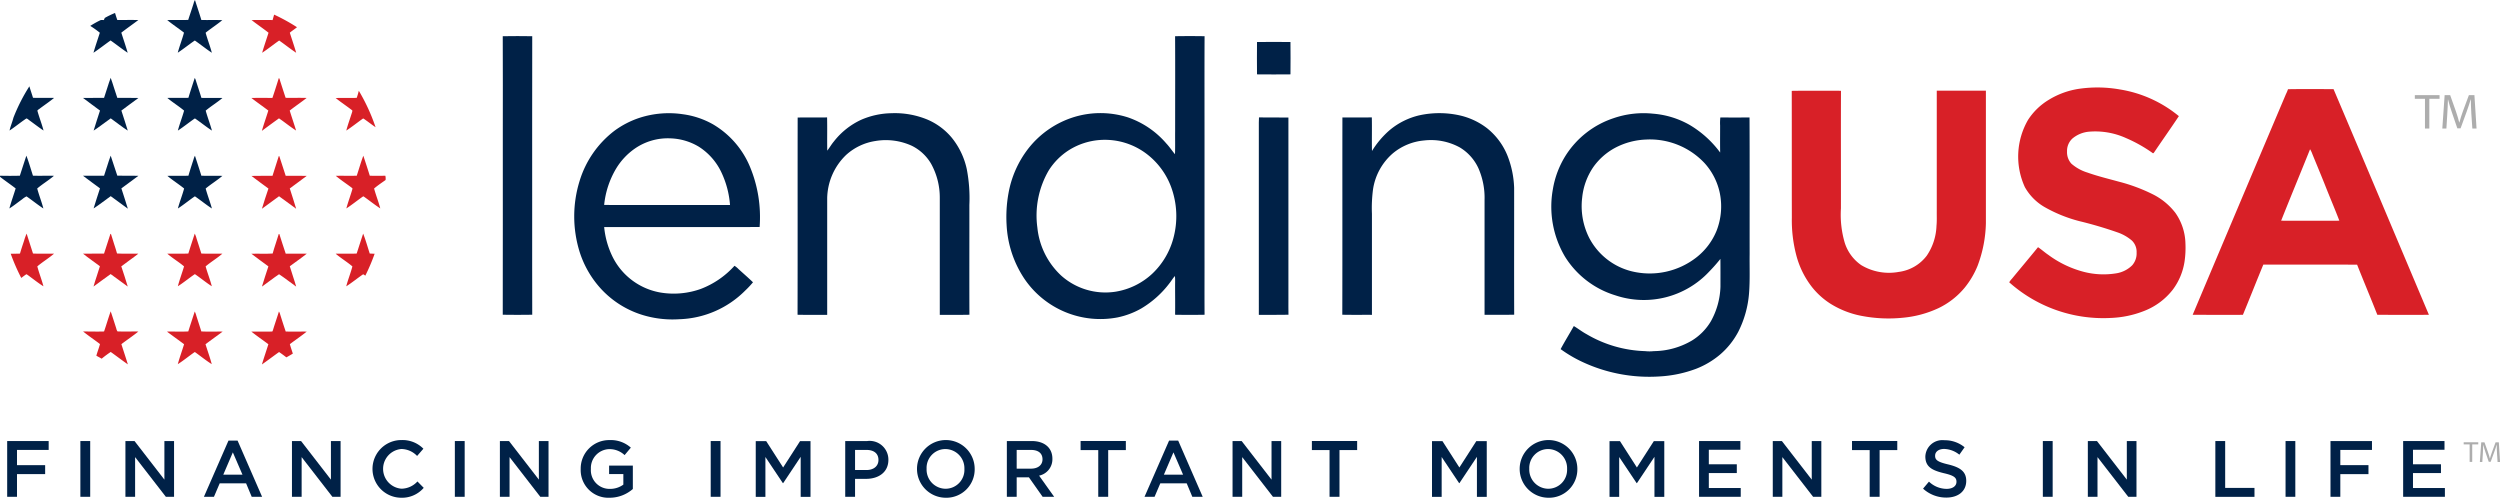 <svg xmlns="http://www.w3.org/2000/svg" width="235" height="46.787" viewBox="0 0 235 46.787">
  <g id="UpdatedLogoNewSlogan" transform="translate(-332.5 -225.6)">
    <g id="Group_4" data-name="Group 4" transform="translate(332.5 225.6)">
      <path id="Path_1" data-name="Path 1" d="M637.98,225.911a1,1,0,0,1,.125-.311c.2.628.41,1.245.6,1.878.659.016,1.318-.01,1.972.016-.5.41-1.043.763-1.551,1.162l-.016.031c.171.628.415,1.24.581,1.873-.54-.358-1.048-.768-1.583-1.142h-.036c-.535.368-1.043.778-1.583,1.136.166-.633.41-1.245.581-1.873l-.016-.031c-.514-.394-1.053-.752-1.557-1.162.659-.021,1.318.005,1.972-.016C637.638,226.949,637.819,226.43,637.98,225.911Z" transform="translate(-619.778 -225.6)" fill="#002147"/>
      <path id="Path_2" data-name="Path 2" d="M497.554,249.567a8.262,8.262,0,0,1,.965-.467c.067.223.135.441.213.659.659.005,1.318-.01,1.977.005-.524.4-1.074.778-1.6,1.188.2.628.415,1.251.6,1.889-.55-.363-1.064-.778-1.609-1.157-.54.379-1.059.794-1.609,1.157.182-.633.4-1.256.6-1.883a9.109,9.109,0,0,0-.9-.643,8.54,8.54,0,0,1,1-.555c.093,0,.187.005.275.005C497.5,249.7,497.528,249.634,497.554,249.567Z" transform="translate(-487.706 -247.881)" fill="#002147"/>
      <path id="Path_3" data-name="Path 3" d="M1243.3,290.987q1.385-.023,2.771,0c-.016,5.583,0,11.166-.005,16.749.005,3.144-.01,6.289.005,9.433q-1.385.023-2.771,0c.016-5.651,0-11.306.005-16.957C1243.305,297.135,1243.316,294.064,1243.3,290.987Z" transform="translate(-1196.041 -287.583)" fill="#002147"/>
      <g id="Group_1" data-name="Group 1" transform="translate(94.607 3.392)">
        <path id="Path_4" data-name="Path 4" d="M2171.637,290.987q1.385-.023,2.771,0c-.015,3.212-.005,6.429-.005,9.641V311.68c.005,1.832-.01,3.658.005,5.49q-1.385.023-2.771,0c.015-.913,0-1.826,0-2.74,0-.3.016-.6-.015-.9-.192.2-.327.446-.5.659a9.223,9.223,0,0,1-2.651,2.382,7.593,7.593,0,0,1-2.252.851,8.626,8.626,0,0,1-8.749-3.637,10,10,0,0,1-1.671-5.059,12.472,12.472,0,0,1,.177-2.978,9.588,9.588,0,0,1,1.873-4.213,8.736,8.736,0,0,1,4.385-2.978,8.5,8.5,0,0,1,4.96.057,8.312,8.312,0,0,1,3.612,2.449c.3.316.54.685.82,1.017.031-.732.005-1.463.015-2.19C2171.642,296.928,2171.653,293.96,2171.637,290.987Zm-7.057,9.755a6.324,6.324,0,0,0-2.9.939,6.158,6.158,0,0,0-1.92,1.92,8.408,8.408,0,0,0-1.069,5.376,7.121,7.121,0,0,0,2.247,4.519,6.235,6.235,0,0,0,5.079,1.51,6.609,6.609,0,0,0,3.487-1.707,7.123,7.123,0,0,0,1.961-3.284,7.946,7.946,0,0,0-.218-4.9,6.954,6.954,0,0,0-2.226-3.02A6.487,6.487,0,0,0,2164.58,300.742Z" transform="translate(-2155.785 -290.975)" fill="#002147"/>
      </g>
      <path id="Path_5" data-name="Path 5" d="M2609.557,301.558q1.573-.016,3.145,0c.01,1.012.01,2.029,0,3.041q-1.573.016-3.145,0C2609.547,303.587,2609.547,302.57,2609.557,301.558Z" transform="translate(-2491.398 -297.609)" fill="#002147"/>
      <path id="Path_6" data-name="Path 6" d="M484.877,368.484c.218-.623.389-1.266.623-1.884.228.617.4,1.261.623,1.884.659.005,1.323-.01,1.982.01-.524.4-1.074.778-1.6,1.183.2.628.41,1.251.6,1.884-.555-.353-1.064-.773-1.6-1.152-.545.374-1.053.794-1.609,1.152.187-.633.4-1.256.6-1.884-.524-.4-1.074-.778-1.6-1.188C483.554,368.478,484.218,368.494,484.877,368.484Z" transform="translate(-475.096 -359.284)" fill="#002147"/>
      <path id="Path_7" data-name="Path 7" d="M638.179,366.8a.859.859,0,0,1,.1.223c.171.55.363,1.095.524,1.65.659.021,1.318-.005,1.982.01-.5.42-1.074.768-1.577,1.188.176.633.415,1.245.586,1.878-.545-.358-1.048-.768-1.583-1.136h-.036c-.534.368-1.038.778-1.583,1.136.166-.633.41-1.245.586-1.878-.5-.42-1.074-.768-1.577-1.193.659-.016,1.323.005,1.982-.01C637.769,368.04,637.976,367.423,638.179,366.8Z" transform="translate(-619.873 -359.473)" fill="#002147"/>
      <path id="Path_8" data-name="Path 8" d="M350.163,384.952a16.808,16.808,0,0,1,1.5-2.952c.109.363.233.721.342,1.079.659.016,1.318-.005,1.982.01-.425.348-.882.654-1.318.981-.083.073-.2.119-.254.218.171.628.415,1.235.581,1.868-.451-.3-.872-.628-1.308-.944-.1-.062-.187-.171-.306-.192-.54.358-1.043.778-1.583,1.136C349.888,385.751,350.059,385.362,350.163,384.952Z" transform="translate(-348.902 -373.885)" fill="#002147"/>
      <g id="Group_2" data-name="Group 2" transform="translate(53.982 10.641)">
        <path id="Path_9" data-name="Path 9" d="M1378.987,431.121a8.949,8.949,0,0,1,4.1-.337,7.844,7.844,0,0,1,2.812.944,8.328,8.328,0,0,1,3.477,3.99,12.289,12.289,0,0,1,.908,5.661c-2.745.021-5.49.005-8.24.01h-6.372a8.062,8.062,0,0,0,.82,2.854,6.207,6.207,0,0,0,4.514,3.305,7.559,7.559,0,0,0,3.736-.342,8.2,8.2,0,0,0,3.181-2.179,2.038,2.038,0,0,1,.384.316c.452.41.913.809,1.354,1.235a8.551,8.551,0,0,1-.726.773,9.138,9.138,0,0,1-6.221,2.7,9.639,9.639,0,0,1-3.082-.3,8.835,8.835,0,0,1-4.655-3.02,9.318,9.318,0,0,1-1.609-3,11.232,11.232,0,0,1-.005-6.678,9.358,9.358,0,0,1,3.274-4.717A8.432,8.432,0,0,1,1378.987,431.121Zm-.426,2.885a6.173,6.173,0,0,0-1.8,1.941,8.266,8.266,0,0,0-1.09,3.357c1.069.021,2.143,0,3.212.01h8.619a8.67,8.67,0,0,0-.815-3.077,5.772,5.772,0,0,0-2.112-2.4,5.511,5.511,0,0,0-2.688-.789A5.444,5.444,0,0,0,1378.561,434.006Z" transform="translate(-1372.862 -430.684)" fill="#002147"/>
      </g>
      <path id="Path_10" data-name="Path 10" d="M1783.283,431.272a7.432,7.432,0,0,1,2.88-.617,7.974,7.974,0,0,1,3.388.617,6.078,6.078,0,0,1,2.252,1.692,7.029,7.029,0,0,1,1.406,2.947,14.4,14.4,0,0,1,.244,3.373c.005,3.44-.01,6.875.005,10.315-.929.021-1.858.005-2.786.01v-11a6.555,6.555,0,0,0-.825-3.217,4.3,4.3,0,0,0-1.805-1.676,5.87,5.87,0,0,0-3.435-.446,5.265,5.265,0,0,0-2.74,1.308,5.774,5.774,0,0,0-1.779,4.084v10.948c-.929-.005-1.858.01-2.786-.01.015-6.18,0-12.36.01-18.54.924-.01,1.842.005,2.766-.01.026,1.043-.005,2.081.016,3.124.218-.275.389-.586.617-.856A6.954,6.954,0,0,1,1783.283,431.272Z" transform="translate(-1702.332 -420.013)" fill="#002147"/>
      <path id="Path_11" data-name="Path 11" d="M2771.423,430.807a8.82,8.82,0,0,1,3.757-.01,6.594,6.594,0,0,1,2.615,1.209,6.321,6.321,0,0,1,1.972,2.693,9.056,9.056,0,0,1,.586,2.921c.005,3.975-.01,7.949.005,11.924-.929.021-1.857.005-2.786.01V438.762a6.9,6.9,0,0,0-.581-2.994,4.427,4.427,0,0,0-1.744-1.946,5.656,5.656,0,0,0-3.377-.654,5.336,5.336,0,0,0-2.9,1.193,5.554,5.554,0,0,0-1.884,3.419,13.38,13.38,0,0,0-.1,2.278v9.5c-.929-.005-1.858.01-2.786-.01.016-6.18,0-12.36.01-18.54.923-.01,1.842.005,2.765-.01.026,1.053-.01,2.107.016,3.16a8.4,8.4,0,0,1,1.665-1.966A6.723,6.723,0,0,1,2771.423,430.807Z" transform="translate(-2638.024 -419.963)" fill="#002147"/>
      <g id="Group_3" data-name="Group 3" transform="translate(145.838 10.638)">
        <path id="Path_12" data-name="Path 12" d="M3148.937,431.1a8.673,8.673,0,0,1,3.747-.436,8.259,8.259,0,0,1,3.4,1.033,9.689,9.689,0,0,1,2.911,2.62c-.016-.846-.005-1.692-.005-2.537a4.659,4.659,0,0,1,.021-.763q1.369.016,2.744,0c.021,4.286.005,8.567.01,12.853-.016,1.23.042,2.459-.057,3.689a9.651,9.651,0,0,1-1.012,3.606,7.3,7.3,0,0,1-1.7,2.133,7.933,7.933,0,0,1-2.273,1.349,11.524,11.524,0,0,1-3.419.716,14.833,14.833,0,0,1-7.306-1.385,12.282,12.282,0,0,1-2-1.183c.394-.737.835-1.443,1.24-2.169.4.239.773.534,1.188.758a11.489,11.489,0,0,0,5.516,1.6,3.608,3.608,0,0,0,.82,0,7.188,7.188,0,0,0,3.586-1,5.274,5.274,0,0,0,1.774-1.806,7.113,7.113,0,0,0,.9-3.248c0-.872.005-1.743-.005-2.615a15.364,15.364,0,0,1-1.054,1.193,8.4,8.4,0,0,1-8.836,2.226,8.481,8.481,0,0,1-4.7-3.6,9.212,9.212,0,0,1-1.157-6.372,8.6,8.6,0,0,1,1.215-3.186A8.5,8.5,0,0,1,3148.937,431.1Zm3.186,1.993a6.749,6.749,0,0,0-3.04.8,5.975,5.975,0,0,0-2.009,1.785,6.169,6.169,0,0,0-1.048,2.859,6.62,6.62,0,0,0,.643,3.772,6.178,6.178,0,0,0,3.964,3.16,7.132,7.132,0,0,0,6.185-1.339,6.1,6.1,0,0,0,1.842-2.47,6.29,6.29,0,0,0,.3-3.539,6.023,6.023,0,0,0-1.416-2.792A7.044,7.044,0,0,0,3152.123,433.09Z" transform="translate(-3143.137 -430.616)" fill="#002147"/>
      </g>
      <path id="Path_13" data-name="Path 13" d="M2613,438.3c.923.016,1.842,0,2.766.01q.007,8.523,0,17.045c.005.5-.011,1,.005,1.494-.929.021-1.857.005-2.786.01V439.27C2612.99,438.949,2612.975,438.622,2613,438.3Z" transform="translate(-2494.655 -427.263)" fill="#002147"/>
      <path id="Path_14" data-name="Path 14" d="M334.98,507.6c.234.617.415,1.256.617,1.883.659.021,1.318-.005,1.977.01-.5.425-1.074.768-1.577,1.193.171.633.415,1.245.581,1.878-.545-.353-1.048-.768-1.583-1.136a1.857,1.857,0,0,0-.415.275c-.4.285-.784.6-1.2.861.171-.633.4-1.251.592-1.884-.483-.374-.991-.716-1.474-1.095a.708.708,0,0,0,.01-.1c.617.016,1.235.016,1.858,0C334.57,508.85,334.773,508.223,334.98,507.6Z" transform="translate(-332.5 -492.968)" fill="#002147"/>
      <path id="Path_15" data-name="Path 15" d="M484.782,509.489c.218-.628.389-1.266.623-1.889.223.623.4,1.261.623,1.883.659.01,1.323-.005,1.982.01-.524.4-1.069.784-1.6,1.183.2.638.42,1.271.607,1.909-.534-.394-1.074-.789-1.609-1.178-.54.379-1.053.8-1.609,1.152.187-.633.4-1.256.6-1.884-.524-.4-1.074-.778-1.6-1.188C483.459,509.483,484.123,509.494,484.782,509.489Z" transform="translate(-475.001 -492.968)" fill="#002147"/>
      <path id="Path_16" data-name="Path 16" d="M638.27,508.091a1.01,1.01,0,0,1,.119-.291c.2.623.41,1.245.6,1.873.659.026,1.318-.005,1.977.016-.5.426-1.069.773-1.572,1.188.171.633.415,1.245.586,1.878-.545-.353-1.048-.768-1.583-1.136h-.031c-.535.363-1.038.784-1.583,1.136.166-.633.415-1.245.586-1.878-.508-.415-1.074-.763-1.572-1.188.659-.021,1.318.01,1.977-.016C637.927,509.139,638.1,508.62,638.27,508.091Z" transform="translate(-620.062 -493.157)" fill="#002147"/>
    </g>
    <g id="Group_6" data-name="Group 6" transform="translate(333.507 226.975)">
      <path id="Path_17" data-name="Path 17" d="M790.133,252.1a17.617,17.617,0,0,1,2.148,1.183c-.218.187-.462.332-.674.519.2.628.415,1.25.6,1.884-.55-.363-1.064-.778-1.6-1.152-.539.374-1.053.794-1.6,1.152.182-.633.4-1.25.6-1.884-.519-.41-1.069-.778-1.593-1.188.659-.021,1.318-.005,1.977-.005C790.034,252.442,790.086,252.271,790.133,252.1Z" transform="translate(-765.372 -252.1)" fill="#d82027"/>
      <path id="Path_18" data-name="Path 18" d="M790.422,367.182c.026-.062.026-.14.078-.182a.817.817,0,0,1,.1.259c.171.534.343,1.069.519,1.6.659.01,1.318-.01,1.977.01-.519.41-1.074.778-1.593,1.188.192.628.41,1.251.6,1.878-.555-.353-1.064-.778-1.609-1.147-.54.389-1.079.783-1.608,1.178.182-.643.41-1.271.607-1.91-.524-.4-1.074-.778-1.593-1.183.659-.016,1.318-.005,1.977-.005C790.069,368.308,790.245,367.747,790.422,367.182Z" transform="translate(-765.277 -361.038)" fill="#d82027"/>
      <path id="Path_19" data-name="Path 19" d="M3978.832,384.148a12.071,12.071,0,0,1,3.767.067,11.609,11.609,0,0,1,5.557,2.511c-.748,1.126-1.531,2.231-2.288,3.352-.047.067-.115.2-.2.1a13.446,13.446,0,0,0-2.5-1.4,7.011,7.011,0,0,0-3.44-.592,2.81,2.81,0,0,0-1.583.649,1.581,1.581,0,0,0-.5,1.214,1.6,1.6,0,0,0,.41,1.147,4.154,4.154,0,0,0,1.51.835c.96.342,1.957.581,2.937.851a16.092,16.092,0,0,1,3.145,1.162,6.139,6.139,0,0,1,2.174,1.764,5.211,5.211,0,0,1,.954,2.911,8.841,8.841,0,0,1-.077,1.619,5.882,5.882,0,0,1-1.1,2.683,6.277,6.277,0,0,1-2.662,2,9.489,9.489,0,0,1-3.191.675,13.287,13.287,0,0,1-9.537-3.352,2.016,2.016,0,0,1,.259-.337c.815-.991,1.64-1.967,2.449-2.963.333.218.628.493.961.716a9.747,9.747,0,0,0,3.331,1.6,7.424,7.424,0,0,0,3.133.13,2.734,2.734,0,0,0,1.427-.742,1.686,1.686,0,0,0,.416-1.193,1.477,1.477,0,0,0-.436-1.126,4.15,4.15,0,0,0-1.277-.747,37.906,37.906,0,0,0-3.684-1.09,13.361,13.361,0,0,1-3.279-1.334,4.982,4.982,0,0,1-1.827-1.858,6.885,6.885,0,0,1,.3-6.325,6,6,0,0,1,1.888-1.847A7.572,7.572,0,0,1,3978.832,384.148Z" transform="translate(-3784.35 -377.184)" fill="#d82027"/>
      <g id="Group_5" data-name="Group 5" transform="translate(205.108 6.997)">
        <path id="Path_20" data-name="Path 20" d="M4313.756,386.956c1.427-.026,2.853-.005,4.28-.01q2.577,6.071,5.137,12.142,1.915,4.538,3.829,9.075c-1.619.005-3.232.01-4.851-.005-.617-1.577-1.277-3.134-1.9-4.711-2.936-.005-5.877,0-8.815-.005-.649,1.572-1.271,3.155-1.919,4.722-1.572.005-3.145,0-4.723,0q4.375-10.383,8.774-20.76A3.389,3.389,0,0,0,4313.756,386.956Zm2.075,5.64c-.9,2.242-1.826,4.468-2.718,6.714.467.021.934.005,1.4.01,1.355-.005,2.713.01,4.068-.005-.4-1.053-.846-2.086-1.26-3.134s-.852-2.091-1.277-3.134A2.217,2.217,0,0,0,4315.831,392.6Z" transform="translate(-4304.799 -386.942)" fill="#d82027"/>
      </g>
      <path id="Path_21" data-name="Path 21" d="M942.774,390a17.833,17.833,0,0,1,1.577,3.43c-.379-.254-.737-.545-1.116-.8-.052-.047-.109.016-.15.042-.5.358-.976.737-1.489,1.074.156-.592.369-1.162.55-1.743.01-.062.052-.145-.021-.182-.5-.389-1.033-.737-1.526-1.136.659-.021,1.318.005,1.977-.016A5.745,5.745,0,0,0,942.774,390Z" transform="translate(-910.053 -382.845)" fill="#d82027"/>
      <path id="Path_22" data-name="Path 22" d="M3578.4,389.915c1.24-.021,2.48-.005,3.715-.01.306.005.612-.01.914.01-.016,3.679,0,7.363-.005,11.042a9.336,9.336,0,0,0,.358,3.238,4.029,4.029,0,0,0,1.547,2.1,5.072,5.072,0,0,0,3.539.638,3.928,3.928,0,0,0,2.625-1.526,5.308,5.308,0,0,0,.913-2.8c.046-.467.021-.934.026-1.4V389.9h4.618v12.453a12.007,12.007,0,0,1-.778,4,8.014,8.014,0,0,1-1.209,2.055,7.269,7.269,0,0,1-2.475,1.935,10.041,10.041,0,0,1-3.357.9,13.3,13.3,0,0,1-3.9-.182,8.53,8.53,0,0,1-2.9-1.142,7.06,7.06,0,0,1-1.717-1.546,8.233,8.233,0,0,1-1.489-3.015,12.978,12.978,0,0,1-.416-3.518C3578.4,397.865,3578.41,393.89,3578.4,389.915Z" transform="translate(-3410.983 -382.75)" fill="#d82027"/>
      <path id="Path_23" data-name="Path 23" d="M790.568,508.5h.052c.2.617.394,1.23.6,1.847.659.005,1.318-.01,1.977.005-.519.41-1.069.778-1.593,1.183.192.638.42,1.266.6,1.91-.535-.394-1.069-.789-1.609-1.178-.54.389-1.074.784-1.609,1.178.187-.638.4-1.271.612-1.9-.524-.4-1.079-.778-1.6-1.188.659-.021,1.318,0,1.982-.01C790.179,509.73,790.376,509.112,790.568,508.5Z" transform="translate(-765.372 -495.196)" fill="#d82027"/>
      <path id="Path_24" data-name="Path 24" d="M942.772,509.578c.208-.628.384-1.261.617-1.878.208.623.41,1.251.607,1.878.488.021.976.005,1.463.005a1.178,1.178,0,0,1,.021.4c-.363.259-.742.509-1.079.8.171.628.415,1.24.581,1.868-.514-.332-1-.721-1.494-1.074-.041-.026-.1-.083-.145-.036-.524.363-1.017.768-1.551,1.116.166-.617.394-1.214.571-1.826.031-.073-.057-.109-.1-.151-.488-.363-1-.7-1.463-1.09C941.449,509.573,942.108,509.6,942.772,509.578Z" transform="translate(-910.243 -494.437)" fill="#d82027"/>
      <path id="Path_25" data-name="Path 25" d="M353.151,649.485a5.368,5.368,0,0,1,.244-.685c.2.623.4,1.25.6,1.873.659.031,1.318,0,1.977.015-.5.425-1.069.768-1.572,1.193.166.633.41,1.24.576,1.873-.519-.327-1-.716-1.494-1.074-.042-.021-.093-.083-.14-.041-.156.1-.3.218-.451.327a18.352,18.352,0,0,1-.991-2.273c.291-.01.581.005.872-.016C352.886,650.274,353.021,649.879,353.151,649.485Z" transform="translate(-351.9 -628.216)" fill="#d82027"/>
      <path id="Path_26" data-name="Path 26" d="M485.474,649.4h.052c.176.617.4,1.219.571,1.837.664.042,1.334,0,2,.021-.519.415-1.074.783-1.6,1.188.208.633.42,1.266.607,1.9-.54-.384-1.069-.789-1.608-1.173-.545.384-1.074.783-1.609,1.173.176-.643.415-1.271.6-1.909-.524-.4-1.074-.768-1.588-1.183.659-.01,1.318,0,1.977-.005C485.079,650.635,485.276,650.017,485.474,649.4Z" transform="translate(-476.103 -628.785)" fill="#d82027"/>
      <path id="Path_27" data-name="Path 27" d="M638.179,648.8a2.589,2.589,0,0,1,.176.488c.151.462.3.924.441,1.385.659.031,1.318,0,1.977.015-.5.431-1.069.768-1.572,1.193.171.628.42,1.235.581,1.868-.545-.348-1.043-.768-1.577-1.131h-.031c-.534.363-1.038.783-1.583,1.131.161-.633.4-1.24.581-1.868-.5-.425-1.079-.763-1.572-1.193.659-.015,1.318.016,1.977-.015C637.769,650.045,637.976,649.423,638.179,648.8Z" transform="translate(-620.879 -628.216)" fill="#d82027"/>
      <path id="Path_28" data-name="Path 28" d="M790.379,649.5h.052c.2.617.389,1.235.6,1.847.659.005,1.318-.005,1.977.005-.514.415-1.064.783-1.593,1.183.187.638.42,1.266.6,1.91-.54-.384-1.059-.8-1.609-1.162-.55.368-1.069.784-1.609,1.162.192-.638.4-1.271.607-1.9-.529-.4-1.079-.778-1.6-1.188.664-.021,1.333.021,2-.021C789.974,650.714,790.2,650.112,790.379,649.5Z" transform="translate(-765.182 -628.88)" fill="#d82027"/>
      <path id="Path_29" data-name="Path 29" d="M943.184,648.8c.239.612.415,1.245.617,1.873.156.01.306.015.462.021a18.47,18.47,0,0,1-.877,2.06c-.068-.042-.13-.119-.213-.125-.534.363-1.033.778-1.578,1.126.161-.633.415-1.24.576-1.873-.5-.425-1.069-.763-1.572-1.193.659-.015,1.318.016,1.977-.015C942.779,650.045,942.977,649.423,943.184,648.8Z" transform="translate(-910.054 -628.216)" fill="#d82027"/>
      <path id="Path_30" data-name="Path 30" d="M484.972,791.494c.218-.628.4-1.271.623-1.894.182.534.353,1.074.524,1.608a.78.78,0,0,0,.114.28c.654.026,1.308,0,1.967.01-.519.415-1.069.783-1.6,1.188.2.633.415,1.266.607,1.9-.545-.379-1.069-.783-1.609-1.167a10.084,10.084,0,0,0-.851.633c-.166-.1-.337-.187-.5-.28.1-.368.244-.726.342-1.095-.524-.4-1.074-.768-1.588-1.183C483.654,791.494,484.313,791.515,484.972,791.494Z" transform="translate(-476.197 -761.71)" fill="#d82027"/>
      <path id="Path_31" data-name="Path 31" d="M637.515,789.9a1.944,1.944,0,0,1,.151.41c.156.488.317.975.467,1.463.669.036,1.339.005,2.008.015-.534.4-1.079.784-1.614,1.188.192.628.42,1.24.586,1.873-.519-.327-1-.716-1.494-1.074-.042-.026-.093-.088-.14-.041-.524.363-1.017.778-1.557,1.116.171-.633.4-1.245.591-1.873-.534-.4-1.079-.789-1.614-1.188.669-.015,1.339.021,2.008-.015C637.105,791.145,637.313,790.523,637.515,789.9Z" transform="translate(-620.216 -761.994)" fill="#d82027"/>
      <path id="Path_32" data-name="Path 32" d="M790.489,789.9a.746.746,0,0,1,.088.182c.176.571.358,1.136.55,1.7.659.016,1.318,0,1.977.005-.514.415-1.064.784-1.588,1.183.083.3.187.591.28.887-.2.125-.4.239-.607.353-.223-.171-.451-.342-.685-.5-.545.384-1.069.789-1.614,1.167.192-.638.41-1.271.607-1.9-.529-.4-1.079-.773-1.6-1.188.638-.005,1.282.01,1.92-.005.088.01.088-.1.119-.161C790.11,791.047,790.313,790.476,790.489,789.9Z" transform="translate(-765.277 -761.994)" fill="#d82027"/>
    </g>
    <g id="Group_7" data-name="Group 7" transform="translate(559.494 234.54)">
      <path id="Path_33" data-name="Path 33" d="M4708.154,398.342h-.954V398h2.324v.342h-.96v2.792h-.411Z" transform="translate(-4707.2 -397.995)" fill="#adadad"/>
      <path id="Path_34" data-name="Path 34" d="M4759.729,399.664c-.021-.436-.051-.965-.047-1.354h-.016c-.108.368-.238.758-.395,1.193l-.555,1.52h-.305l-.509-1.494c-.151-.441-.274-.846-.363-1.219h-.011c-.009.389-.031.918-.062,1.385l-.082,1.344H4757l.218-3.139h.519l.535,1.515c.129.384.239.732.316,1.059h.016c.077-.317.192-.659.332-1.059l.562-1.515h.519l.2,3.139h-.395Z" transform="translate(-4754.416 -397.9)" fill="#adadad"/>
    </g>
    <g id="Group_8" data-name="Group 8" transform="translate(564.086 267.173)">
      <path id="Path_35" data-name="Path 35" d="M4796.26,1027h-.56v-.2h1.371v.2h-.567v1.645h-.244Z" transform="translate(-4795.7 -1026.8)" fill="#adadad"/>
      <path id="Path_36" data-name="Path 36" d="M4826.613,1027.933c-.015-.26-.031-.566-.025-.8h-.011c-.062.218-.141.446-.233.7l-.327.9h-.181l-.3-.882c-.088-.259-.16-.5-.212-.716h-.005c-.005.228-.021.54-.036.82l-.052.794H4825l.13-1.847h.306l.317.892c.077.228.14.431.187.623h.011c.046-.187.113-.389.2-.623l.327-.892h.307l.114,1.847h-.234Z" transform="translate(-4823.48 -1026.895)" fill="#adadad"/>
    </g>
    <g id="Group_9" data-name="Group 9" transform="translate(333.175 266.965)">
      <path id="Path_37" data-name="Path 37" d="M349.407,1025.435h-2.984v1.432h2.646v.841h-2.646v2.133H345.5V1024.6h3.9v.835Z" transform="translate(-345.5 -1024.507)" fill="#002147"/>
      <path id="Path_38" data-name="Path 38" d="M479.024,1024.6v5.241H478.1V1024.6Z" transform="translate(-471.22 -1024.507)" fill="#002147"/>
      <path id="Path_39" data-name="Path 39" d="M563.363,1024.6h.908v5.241H563.5l-2.89-3.731v3.731H559.7V1024.6h.856l2.807,3.627Z" transform="translate(-548.585 -1024.507)" fill="#002147"/>
      <path id="Path_40" data-name="Path 40" d="M707.369,1029.082h-.976l-.529-1.266h-2.48l-.54,1.266H701.9l2.309-5.282h.856Zm-2.75-4.177-.9,2.1h1.806Z" transform="translate(-683.407 -1023.748)" fill="#002147"/>
      <path id="Path_41" data-name="Path 41" d="M865.063,1024.6h.908v5.241H865.2l-2.89-3.731v3.731H861.4V1024.6h.856l2.807,3.627Z" transform="translate(-834.631 -1024.507)" fill="#002147"/>
      <path id="Path_42" data-name="Path 42" d="M1010.467,1028.222a2.711,2.711,0,0,1,.036-5.422,2.75,2.75,0,0,1,2.055.815l-.591.68a2.087,2.087,0,0,0-1.469-.654,1.871,1.871,0,0,0,0,3.731,2.064,2.064,0,0,0,1.5-.68l.591.6A2.694,2.694,0,0,1,1010.467,1028.222Z" transform="translate(-973.434 -1022.8)" fill="#002147"/>
      <path id="Path_43" data-name="Path 43" d="M1157.423,1024.6v5.241h-.923V1024.6Z" transform="translate(-1114.419 -1024.507)" fill="#002147"/>
      <path id="Path_44" data-name="Path 44" d="M1241.763,1024.6h.908v5.241h-.773l-2.89-3.731v3.731h-.908V1024.6h.856l2.807,3.627Z" transform="translate(-1191.785 -1024.507)" fill="#002147"/>
      <path id="Path_45" data-name="Path 45" d="M1387.219,1028.222a2.6,2.6,0,0,1-2.719-2.7,2.675,2.675,0,0,1,2.7-2.719,2.829,2.829,0,0,1,2.013.711l-.586.7a2.059,2.059,0,0,0-1.469-.56,1.774,1.774,0,0,0-1.7,1.858,1.753,1.753,0,0,0,1.785,1.878,2.117,2.117,0,0,0,1.266-.4V1026h-1.339v-.8h2.231v2.2A3.308,3.308,0,0,1,1387.219,1028.222Z" transform="translate(-1330.589 -1022.8)" fill="#002147"/>
      <path id="Path_46" data-name="Path 46" d="M1620.924,1024.6v5.241H1620V1024.6Z" transform="translate(-1553.869 -1024.507)" fill="#002147"/>
      <path id="Path_47" data-name="Path 47" d="M1704.179,1028.649h-.031l-1.64-2.454v3.746h-.908V1024.7h.981l1.593,2.48,1.593-2.48h.981v5.241h-.924v-3.762Z" transform="translate(-1631.235 -1024.601)" fill="#002147"/>
      <path id="Path_48" data-name="Path 48" d="M1865.667,1028.154h-1.043v1.686h-.924V1024.6h2.065a1.762,1.762,0,0,1,1.993,1.759C1867.763,1027.542,1866.819,1028.154,1865.667,1028.154Zm.026-2.719h-1.069v1.889h1.069c.7,0,1.131-.384,1.131-.944C1866.824,1025.757,1866.383,1025.435,1865.693,1025.435Z" transform="translate(-1784.924 -1024.507)" fill="#002147"/>
      <path id="Path_49" data-name="Path 49" d="M1995.235,1028.222a2.711,2.711,0,1,1,2.75-2.719A2.664,2.664,0,0,1,1995.235,1028.222Zm0-4.576a1.773,1.773,0,0,0-1.77,1.858,1.8,1.8,0,0,0,1.785,1.873,1.773,1.773,0,0,0,1.769-1.857A1.805,1.805,0,0,0,1995.235,1023.646Z" transform="translate(-1907.04 -1022.8)" fill="#002147"/>
      <path id="Path_50" data-name="Path 50" d="M2159.863,1029.841l-1.287-1.827h-1.152v1.827h-.924V1024.6h2.335c1.2,0,1.946.638,1.946,1.66a1.571,1.571,0,0,1-1.25,1.593l1.416,1.987Zm-1.1-4.405h-1.339v1.759h1.349c.659,0,1.079-.342,1.079-.882C2159.847,1025.736,2159.442,1025.435,2158.763,1025.435Z" transform="translate(-2062.531 -1024.507)" fill="#002147"/>
      <path id="Path_51" data-name="Path 51" d="M2292.689,1029.746h-.929v-4.39h-1.66v-.856h4.254v.856h-1.66v4.39Z" transform="translate(-2189.199 -1024.412)" fill="#002147"/>
      <path id="Path_52" data-name="Path 52" d="M2411.369,1029.082h-.976l-.529-1.266h-2.48l-.54,1.266h-.944l2.309-5.282h.856Zm-2.75-4.177-.9,2.1h1.806Z" transform="translate(-2298.99 -1023.748)" fill="#002147"/>
      <path id="Path_53" data-name="Path 53" d="M2569.063,1024.6h.908v5.241h-.774l-2.89-3.731v3.731h-.908V1024.6h.856l2.807,3.627Z" transform="translate(-2450.214 -1024.507)" fill="#002147"/>
      <path id="Path_54" data-name="Path 54" d="M2711.689,1029.746h-.929v-4.39H2709.1v-.856h4.255v.856h-1.66v4.39Z" transform="translate(-2586.458 -1024.412)" fill="#002147"/>
      <path id="Path_55" data-name="Path 55" d="M2929.278,1028.649h-.031l-1.64-2.454v3.746h-.908V1024.7h.981l1.593,2.48,1.593-2.48h.98v5.241h-.924v-3.762Z" transform="translate(-2792.766 -1024.601)" fill="#002147"/>
      <path id="Path_56" data-name="Path 56" d="M3087.035,1028.222a2.711,2.711,0,1,1,2.75-2.719A2.664,2.664,0,0,1,3087.035,1028.222Zm0-4.576a1.773,1.773,0,0,0-1.769,1.858,1.8,1.8,0,0,0,1.785,1.873,1.773,1.773,0,0,0,1.769-1.857A1.8,1.8,0,0,0,3087.035,1023.646Z" transform="translate(-2942.189 -1022.8)" fill="#002147"/>
      <path id="Path_57" data-name="Path 57" d="M3250.879,1028.649h-.031l-1.64-2.454v3.746h-.908V1024.7h.981l1.593,2.48,1.593-2.48h.981v5.241h-.924v-3.762Z" transform="translate(-3097.68 -1024.601)" fill="#002147"/>
      <path id="Path_58" data-name="Path 58" d="M3414.386,1025.42h-2.968v1.365h2.631v.825h-2.631v1.406h3v.825H3410.5V1024.6h3.886Z" transform="translate(-3251.464 -1024.507)" fill="#002147"/>
      <path id="Path_59" data-name="Path 59" d="M3547.658,1024.6h.908v5.241h-.773l-2.891-3.731v3.731h-.9V1024.6h.856l2.807,3.627V1024.6Z" transform="translate(-3378.036 -1024.507)" fill="#002147"/>
      <path id="Path_60" data-name="Path 60" d="M3690.189,1029.746h-.929v-4.39h-1.66v-.856h4.255v.856h-1.66v4.39Z" transform="translate(-3514.186 -1024.412)" fill="#002147"/>
      <path id="Path_61" data-name="Path 61" d="M3818.671,1025.378c1.111.27,1.687.664,1.687,1.541,0,.991-.773,1.572-1.873,1.572a3.21,3.21,0,0,1-2.185-.84l.555-.659a2.407,2.407,0,0,0,1.656.68c.571,0,.929-.265.929-.664,0-.384-.208-.586-1.183-.809-1.116-.27-1.743-.6-1.743-1.572a1.6,1.6,0,0,1,1.79-1.526,2.926,2.926,0,0,1,1.9.659l-.493.7a2.378,2.378,0,0,0-1.422-.54c-.54,0-.856.275-.856.628C3817.425,1024.958,3817.664,1025.139,3818.671,1025.378Z" transform="translate(-3636.207 -1023.084)" fill="#002147"/>
      <path id="Path_62" data-name="Path 62" d="M4034.223,1024.6v5.241h-.923V1024.6Z" transform="translate(-3841.948 -1024.507)" fill="#002147"/>
      <path id="Path_63" data-name="Path 63" d="M4118.463,1024.6h.908v5.241h-.773l-2.891-3.731v3.731h-.908V1024.6h.857l2.807,3.627Z" transform="translate(-3919.217 -1024.507)" fill="#002147"/>
      <path id="Path_64" data-name="Path 64" d="M4345.8,1024.6h.923v4.405h2.755v.841H4345.8Z" transform="translate(-4138.232 -1024.507)" fill="#002147"/>
      <path id="Path_65" data-name="Path 65" d="M4473.918,1024.6v5.241H4473V1024.6Z" transform="translate(-4258.833 -1024.507)" fill="#002147"/>
      <path id="Path_66" data-name="Path 66" d="M4558.306,1025.435h-2.983v1.432h2.646v.841h-2.646v2.133h-.924V1024.6h3.9v.835Z" transform="translate(-4336.008 -1024.507)" fill="#002147"/>
      <path id="Path_67" data-name="Path 67" d="M4689.892,1025.42h-2.968v1.365h2.631v.825h-2.631v1.406h3v.825H4686V1024.6h3.887v.82Z" transform="translate(-4460.779 -1024.507)" fill="#002147"/>
    </g>
  </g>
</svg>
